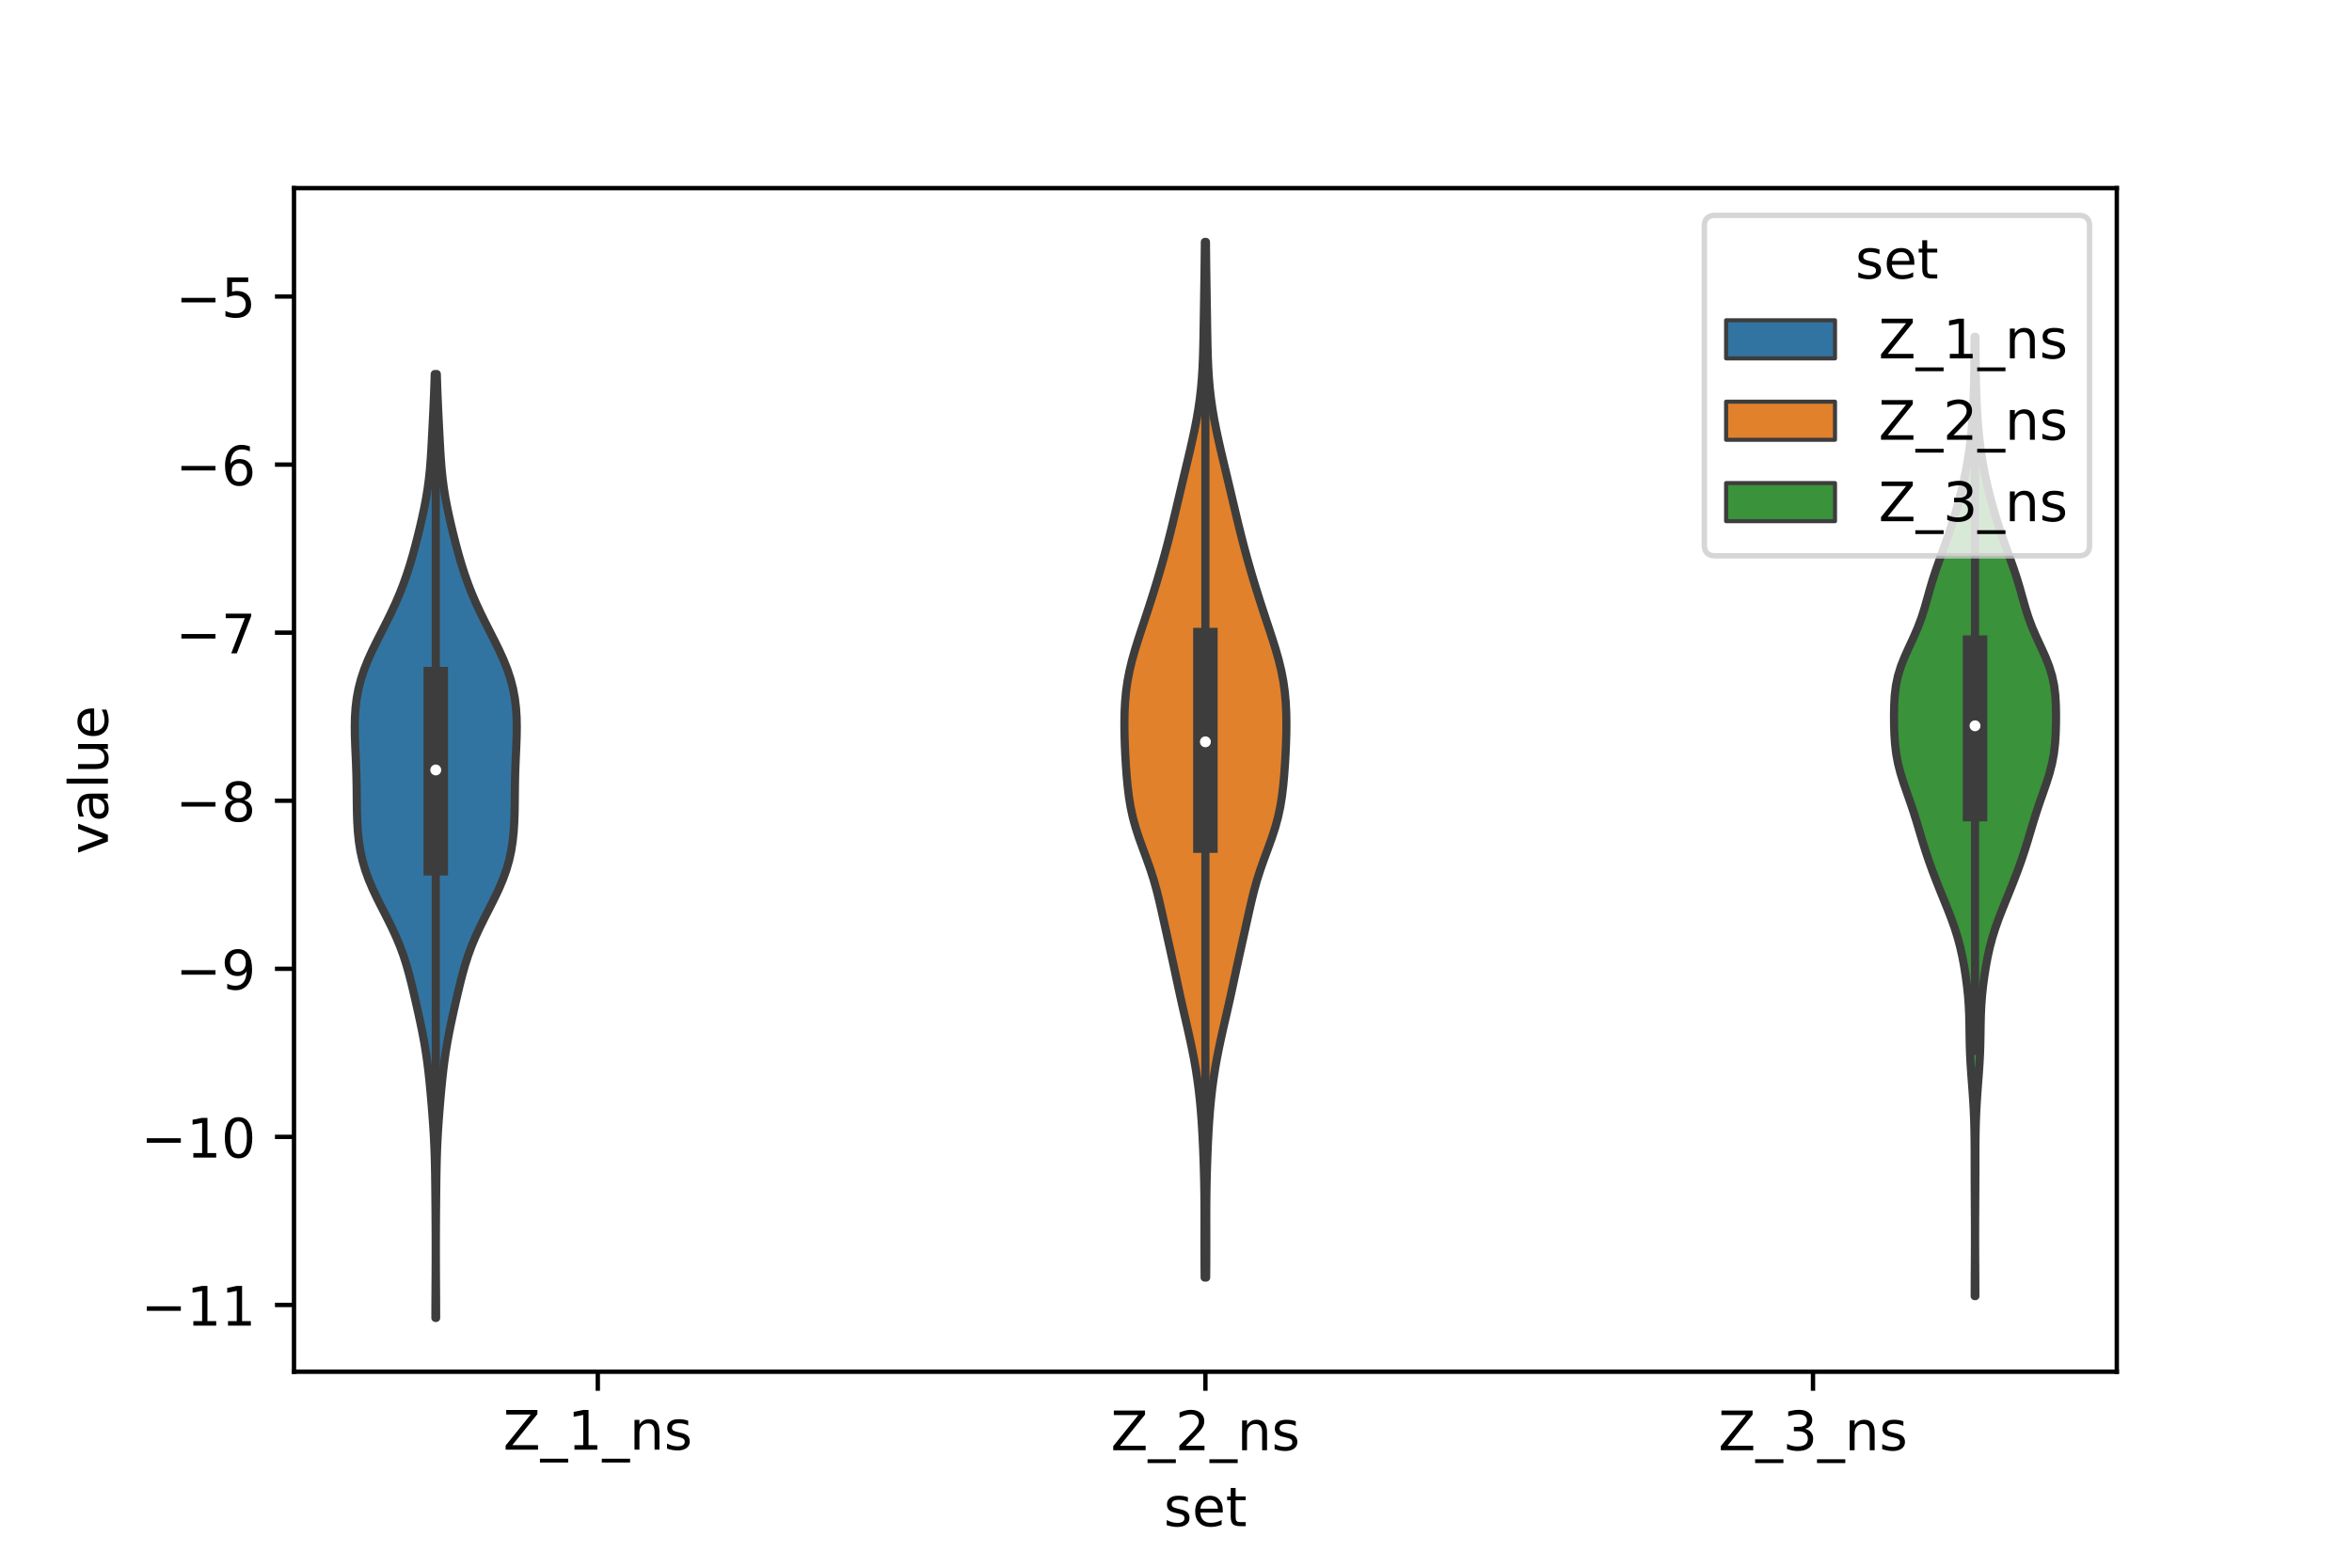 <?xml version="1.0" encoding="utf-8" standalone="no"?>
<!DOCTYPE svg PUBLIC "-//W3C//DTD SVG 1.1//EN"
  "http://www.w3.org/Graphics/SVG/1.1/DTD/svg11.dtd">
<!-- Created with matplotlib (https://matplotlib.org/) -->
<svg height="288pt" version="1.1" viewBox="0 0 432 288" width="432pt" xmlns="http://www.w3.org/2000/svg" xmlns:xlink="http://www.w3.org/1999/xlink">
 <defs>
  <style type="text/css">*{stroke-linecap:butt;stroke-linejoin:round;}</style>
 </defs>
 <g id="figure_1">
  <g id="patch_1">
   <path d="M 0 288 
L 432 288 
L 432 0 
L 0 0 
z
" style="fill:#ffffff;"/>
  </g>
  <g id="axes_1">
   <g id="patch_2">
    <path d="M 54 252 
L 388.8 252 
L 388.8 34.56 
L 54 34.56 
z
" style="fill:#ffffff;"/>
   </g>
   <g id="PolyCollection_1">
    <defs>
     <path d="M 80.105 -45.884 
L 79.975 -45.884 
L 79.978 -47.635 
L 79.985 -49.387 
L 79.996 -51.138 
L 80.007 -52.89 
L 80.016 -54.641 
L 80.023 -56.393 
L 80.026 -58.144 
L 80.025 -59.896 
L 80.019 -61.648 
L 80.01 -63.399 
L 79.998 -65.151 
L 79.983 -66.902 
L 79.967 -68.654 
L 79.948 -70.405 
L 79.924 -72.157 
L 79.891 -73.908 
L 79.845 -75.66 
L 79.78 -77.411 
L 79.695 -79.163 
L 79.589 -80.914 
L 79.466 -82.666 
L 79.33 -84.418 
L 79.183 -86.169 
L 79.025 -87.921 
L 78.853 -89.672 
L 78.66 -91.424 
L 78.439 -93.175 
L 78.183 -94.927 
L 77.89 -96.678 
L 77.56 -98.43 
L 77.2 -100.181 
L 76.819 -101.933 
L 76.425 -103.685 
L 76.022 -105.436 
L 75.605 -107.188 
L 75.161 -108.939 
L 74.669 -110.691 
L 74.108 -112.442 
L 73.464 -114.194 
L 72.731 -115.945 
L 71.919 -117.697 
L 71.05 -119.448 
L 70.155 -121.2 
L 69.274 -122.951 
L 68.445 -124.703 
L 67.703 -126.455 
L 67.073 -128.206 
L 66.568 -129.958 
L 66.185 -131.709 
L 65.913 -133.461 
L 65.733 -135.212 
L 65.623 -136.964 
L 65.564 -138.715 
L 65.535 -140.467 
L 65.518 -142.218 
L 65.497 -143.97 
L 65.459 -145.722 
L 65.401 -147.473 
L 65.326 -149.225 
L 65.247 -150.976 
L 65.185 -152.728 
L 65.16 -154.479 
L 65.194 -156.231 
L 65.309 -157.982 
L 65.522 -159.734 
L 65.85 -161.485 
L 66.303 -163.237 
L 66.883 -164.989 
L 67.58 -166.74 
L 68.372 -168.492 
L 69.23 -170.243 
L 70.121 -171.995 
L 71.009 -173.746 
L 71.869 -175.498 
L 72.679 -177.249 
L 73.428 -179.001 
L 74.112 -180.752 
L 74.732 -182.504 
L 75.294 -184.255 
L 75.808 -186.007 
L 76.284 -187.759 
L 76.733 -189.51 
L 77.159 -191.262 
L 77.562 -193.013 
L 77.935 -194.765 
L 78.268 -196.516 
L 78.552 -198.268 
L 78.783 -200.019 
L 78.964 -201.771 
L 79.103 -203.522 
L 79.215 -205.274 
L 79.312 -207.026 
L 79.404 -208.777 
L 79.493 -210.529 
L 79.579 -212.28 
L 79.66 -214.032 
L 79.733 -215.783 
L 79.797 -217.535 
L 79.852 -219.286 
L 80.228 -219.286 
L 80.228 -219.286 
L 80.283 -217.535 
L 80.347 -215.783 
L 80.42 -214.032 
L 80.501 -212.28 
L 80.587 -210.529 
L 80.676 -208.777 
L 80.768 -207.026 
L 80.865 -205.274 
L 80.977 -203.522 
L 81.116 -201.771 
L 81.297 -200.019 
L 81.528 -198.268 
L 81.812 -196.516 
L 82.145 -194.765 
L 82.518 -193.013 
L 82.921 -191.262 
L 83.347 -189.51 
L 83.796 -187.759 
L 84.272 -186.007 
L 84.786 -184.255 
L 85.348 -182.504 
L 85.968 -180.752 
L 86.652 -179.001 
L 87.401 -177.249 
L 88.211 -175.498 
L 89.071 -173.746 
L 89.959 -171.995 
L 90.85 -170.243 
L 91.708 -168.492 
L 92.5 -166.74 
L 93.197 -164.989 
L 93.777 -163.237 
L 94.23 -161.485 
L 94.558 -159.734 
L 94.771 -157.982 
L 94.886 -156.231 
L 94.92 -154.479 
L 94.895 -152.728 
L 94.833 -150.976 
L 94.754 -149.225 
L 94.679 -147.473 
L 94.621 -145.722 
L 94.583 -143.97 
L 94.562 -142.218 
L 94.545 -140.467 
L 94.516 -138.715 
L 94.457 -136.964 
L 94.347 -135.212 
L 94.167 -133.461 
L 93.895 -131.709 
L 93.512 -129.958 
L 93.007 -128.206 
L 92.377 -126.455 
L 91.635 -124.703 
L 90.806 -122.951 
L 89.925 -121.2 
L 89.03 -119.448 
L 88.161 -117.697 
L 87.349 -115.945 
L 86.616 -114.194 
L 85.972 -112.442 
L 85.411 -110.691 
L 84.919 -108.939 
L 84.475 -107.188 
L 84.058 -105.436 
L 83.655 -103.685 
L 83.261 -101.933 
L 82.88 -100.181 
L 82.52 -98.43 
L 82.19 -96.678 
L 81.897 -94.927 
L 81.641 -93.175 
L 81.42 -91.424 
L 81.227 -89.672 
L 81.055 -87.921 
L 80.897 -86.169 
L 80.75 -84.418 
L 80.614 -82.666 
L 80.491 -80.914 
L 80.385 -79.163 
L 80.3 -77.411 
L 80.235 -75.66 
L 80.189 -73.908 
L 80.156 -72.157 
L 80.132 -70.405 
L 80.113 -68.654 
L 80.097 -66.902 
L 80.082 -65.151 
L 80.07 -63.399 
L 80.061 -61.648 
L 80.055 -59.896 
L 80.054 -58.144 
L 80.057 -56.393 
L 80.064 -54.641 
L 80.073 -52.89 
L 80.084 -51.138 
L 80.095 -49.387 
L 80.102 -47.635 
L 80.105 -45.884 
z
" id="m2c93c1cdac" style="stroke:#3d3d3d;stroke-width:1.5;"/>
    </defs>
    <g clip-path="url(#pe8a483ae23)">
     <use style="fill:#3274a1;stroke:#3d3d3d;stroke-width:1.5;" x="0" xlink:href="#m2c93c1cdac" y="288"/>
    </g>
   </g>
   <g id="PolyCollection_2">
    <defs>
     <path d="M 221.537 -53.304 
L 221.263 -53.304 
L 221.246 -55.226 
L 221.237 -57.148 
L 221.233 -59.07 
L 221.235 -60.991 
L 221.239 -62.913 
L 221.24 -64.835 
L 221.233 -66.756 
L 221.215 -68.678 
L 221.183 -70.6 
L 221.138 -72.522 
L 221.079 -74.443 
L 221.007 -76.365 
L 220.923 -78.287 
L 220.822 -80.209 
L 220.702 -82.13 
L 220.555 -84.052 
L 220.377 -85.974 
L 220.162 -87.896 
L 219.906 -89.817 
L 219.608 -91.739 
L 219.267 -93.661 
L 218.887 -95.583 
L 218.476 -97.504 
L 218.043 -99.426 
L 217.602 -101.348 
L 217.164 -103.269 
L 216.736 -105.191 
L 216.319 -107.113 
L 215.908 -109.035 
L 215.495 -110.956 
L 215.074 -112.878 
L 214.647 -114.8 
L 214.218 -116.722 
L 213.792 -118.643 
L 213.367 -120.565 
L 212.929 -122.487 
L 212.454 -124.409 
L 211.916 -126.33 
L 211.302 -128.252 
L 210.624 -130.174 
L 209.913 -132.096 
L 209.218 -134.017 
L 208.59 -135.939 
L 208.064 -137.861 
L 207.651 -139.783 
L 207.34 -141.704 
L 207.109 -143.626 
L 206.932 -145.548 
L 206.792 -147.469 
L 206.679 -149.391 
L 206.594 -151.313 
L 206.538 -153.235 
L 206.52 -155.156 
L 206.55 -157.078 
L 206.645 -159 
L 206.819 -160.922 
L 207.088 -162.843 
L 207.457 -164.765 
L 207.92 -166.687 
L 208.463 -168.609 
L 209.061 -170.53 
L 209.689 -172.452 
L 210.327 -174.374 
L 210.959 -176.296 
L 211.576 -178.217 
L 212.176 -180.139 
L 212.756 -182.061 
L 213.317 -183.982 
L 213.856 -185.904 
L 214.373 -187.826 
L 214.868 -189.748 
L 215.344 -191.669 
L 215.806 -193.591 
L 216.261 -195.513 
L 216.714 -197.435 
L 217.17 -199.356 
L 217.628 -201.278 
L 218.087 -203.2 
L 218.54 -205.122 
L 218.979 -207.043 
L 219.392 -208.965 
L 219.769 -210.887 
L 220.099 -212.809 
L 220.375 -214.73 
L 220.595 -216.652 
L 220.76 -218.574 
L 220.878 -220.496 
L 220.959 -222.417 
L 221.014 -224.339 
L 221.053 -226.261 
L 221.085 -228.182 
L 221.115 -230.104 
L 221.146 -232.026 
L 221.177 -233.948 
L 221.207 -235.869 
L 221.236 -237.791 
L 221.261 -239.713 
L 221.283 -241.635 
L 221.302 -243.556 
L 221.498 -243.556 
L 221.498 -243.556 
L 221.517 -241.635 
L 221.539 -239.713 
L 221.564 -237.791 
L 221.593 -235.869 
L 221.623 -233.948 
L 221.654 -232.026 
L 221.685 -230.104 
L 221.715 -228.182 
L 221.747 -226.261 
L 221.786 -224.339 
L 221.841 -222.417 
L 221.922 -220.496 
L 222.04 -218.574 
L 222.205 -216.652 
L 222.425 -214.73 
L 222.701 -212.809 
L 223.031 -210.887 
L 223.408 -208.965 
L 223.821 -207.043 
L 224.26 -205.122 
L 224.713 -203.2 
L 225.172 -201.278 
L 225.63 -199.356 
L 226.086 -197.435 
L 226.539 -195.513 
L 226.994 -193.591 
L 227.456 -191.669 
L 227.932 -189.748 
L 228.427 -187.826 
L 228.944 -185.904 
L 229.483 -183.982 
L 230.044 -182.061 
L 230.624 -180.139 
L 231.224 -178.217 
L 231.841 -176.296 
L 232.473 -174.374 
L 233.111 -172.452 
L 233.739 -170.53 
L 234.337 -168.609 
L 234.88 -166.687 
L 235.343 -164.765 
L 235.712 -162.843 
L 235.981 -160.922 
L 236.155 -159 
L 236.25 -157.078 
L 236.28 -155.156 
L 236.262 -153.235 
L 236.206 -151.313 
L 236.121 -149.391 
L 236.008 -147.469 
L 235.868 -145.548 
L 235.691 -143.626 
L 235.46 -141.704 
L 235.149 -139.783 
L 234.736 -137.861 
L 234.21 -135.939 
L 233.582 -134.017 
L 232.887 -132.096 
L 232.176 -130.174 
L 231.498 -128.252 
L 230.884 -126.33 
L 230.346 -124.409 
L 229.871 -122.487 
L 229.433 -120.565 
L 229.008 -118.643 
L 228.582 -116.722 
L 228.153 -114.8 
L 227.726 -112.878 
L 227.305 -110.956 
L 226.892 -109.035 
L 226.481 -107.113 
L 226.064 -105.191 
L 225.636 -103.269 
L 225.198 -101.348 
L 224.757 -99.426 
L 224.324 -97.504 
L 223.913 -95.583 
L 223.533 -93.661 
L 223.192 -91.739 
L 222.894 -89.817 
L 222.638 -87.896 
L 222.423 -85.974 
L 222.245 -84.052 
L 222.098 -82.13 
L 221.978 -80.209 
L 221.877 -78.287 
L 221.793 -76.365 
L 221.721 -74.443 
L 221.662 -72.522 
L 221.617 -70.6 
L 221.585 -68.678 
L 221.567 -66.756 
L 221.56 -64.835 
L 221.561 -62.913 
L 221.565 -60.991 
L 221.567 -59.07 
L 221.563 -57.148 
L 221.554 -55.226 
L 221.537 -53.304 
z
" id="m1c39de0813" style="stroke:#3d3d3d;stroke-width:1.5;"/>
    </defs>
    <g clip-path="url(#pe8a483ae23)">
     <use style="fill:#e1812c;stroke:#3d3d3d;stroke-width:1.5;" x="0" xlink:href="#m1c39de0813" y="288"/>
    </g>
   </g>
   <g id="PolyCollection_3">
    <defs>
     <path d="M 362.819 -49.891 
L 362.701 -49.891 
L 362.703 -51.671 
L 362.711 -53.451 
L 362.722 -55.231 
L 362.732 -57.012 
L 362.74 -58.792 
L 362.744 -60.572 
L 362.743 -62.352 
L 362.737 -64.132 
L 362.728 -65.913 
L 362.718 -67.693 
L 362.707 -69.473 
L 362.7 -71.253 
L 362.696 -73.034 
L 362.695 -74.814 
L 362.692 -76.594 
L 362.681 -78.374 
L 362.656 -80.155 
L 362.611 -81.935 
L 362.541 -83.715 
L 362.445 -85.495 
L 362.326 -87.275 
L 362.193 -89.056 
L 362.059 -90.836 
L 361.94 -92.616 
L 361.848 -94.396 
L 361.79 -96.177 
L 361.758 -97.957 
L 361.733 -99.737 
L 361.691 -101.517 
L 361.609 -103.298 
L 361.476 -105.078 
L 361.289 -106.858 
L 361.053 -108.638 
L 360.773 -110.418 
L 360.443 -112.199 
L 360.048 -113.979 
L 359.574 -115.759 
L 359.015 -117.539 
L 358.378 -119.32 
L 357.685 -121.1 
L 356.965 -122.88 
L 356.243 -124.66 
L 355.538 -126.441 
L 354.863 -128.221 
L 354.225 -130.001 
L 353.629 -131.781 
L 353.073 -133.561 
L 352.54 -135.342 
L 352.007 -137.122 
L 351.446 -138.902 
L 350.847 -140.682 
L 350.222 -142.463 
L 349.608 -144.243 
L 349.054 -146.023 
L 348.601 -147.803 
L 348.273 -149.583 
L 348.063 -151.364 
L 347.946 -153.144 
L 347.892 -154.924 
L 347.88 -156.704 
L 347.912 -158.485 
L 348.014 -160.265 
L 348.231 -162.045 
L 348.603 -163.825 
L 349.151 -165.606 
L 349.856 -167.386 
L 350.662 -169.166 
L 351.488 -170.946 
L 352.258 -172.726 
L 352.926 -174.507 
L 353.493 -176.287 
L 353.997 -178.067 
L 354.495 -179.847 
L 355.029 -181.628 
L 355.616 -183.408 
L 356.246 -185.188 
L 356.894 -186.968 
L 357.532 -188.749 
L 358.142 -190.529 
L 358.715 -192.309 
L 359.251 -194.089 
L 359.751 -195.869 
L 360.216 -197.65 
L 360.64 -199.43 
L 361.019 -201.21 
L 361.349 -202.99 
L 361.63 -204.771 
L 361.866 -206.551 
L 362.062 -208.331 
L 362.222 -210.111 
L 362.351 -211.892 
L 362.45 -213.672 
L 362.524 -215.452 
L 362.577 -217.232 
L 362.613 -219.012 
L 362.637 -220.793 
L 362.653 -222.573 
L 362.666 -224.353 
L 362.678 -226.133 
L 362.842 -226.133 
L 362.842 -226.133 
L 362.854 -224.353 
L 362.867 -222.573 
L 362.883 -220.793 
L 362.907 -219.012 
L 362.943 -217.232 
L 362.996 -215.452 
L 363.07 -213.672 
L 363.169 -211.892 
L 363.298 -210.111 
L 363.458 -208.331 
L 363.654 -206.551 
L 363.89 -204.771 
L 364.171 -202.99 
L 364.501 -201.21 
L 364.88 -199.43 
L 365.304 -197.65 
L 365.769 -195.869 
L 366.269 -194.089 
L 366.805 -192.309 
L 367.378 -190.529 
L 367.988 -188.749 
L 368.626 -186.968 
L 369.274 -185.188 
L 369.904 -183.408 
L 370.491 -181.628 
L 371.025 -179.847 
L 371.523 -178.067 
L 372.027 -176.287 
L 372.594 -174.507 
L 373.262 -172.726 
L 374.032 -170.946 
L 374.858 -169.166 
L 375.664 -167.386 
L 376.369 -165.606 
L 376.917 -163.825 
L 377.289 -162.045 
L 377.506 -160.265 
L 377.608 -158.485 
L 377.64 -156.704 
L 377.628 -154.924 
L 377.574 -153.144 
L 377.457 -151.364 
L 377.247 -149.583 
L 376.919 -147.803 
L 376.466 -146.023 
L 375.912 -144.243 
L 375.298 -142.463 
L 374.673 -140.682 
L 374.074 -138.902 
L 373.513 -137.122 
L 372.98 -135.342 
L 372.447 -133.561 
L 371.891 -131.781 
L 371.295 -130.001 
L 370.657 -128.221 
L 369.982 -126.441 
L 369.277 -124.66 
L 368.555 -122.88 
L 367.835 -121.1 
L 367.142 -119.32 
L 366.505 -117.539 
L 365.946 -115.759 
L 365.472 -113.979 
L 365.077 -112.199 
L 364.747 -110.418 
L 364.467 -108.638 
L 364.231 -106.858 
L 364.044 -105.078 
L 363.911 -103.298 
L 363.829 -101.517 
L 363.787 -99.737 
L 363.762 -97.957 
L 363.73 -96.177 
L 363.672 -94.396 
L 363.58 -92.616 
L 363.461 -90.836 
L 363.327 -89.056 
L 363.194 -87.275 
L 363.075 -85.495 
L 362.979 -83.715 
L 362.909 -81.935 
L 362.864 -80.155 
L 362.839 -78.374 
L 362.828 -76.594 
L 362.825 -74.814 
L 362.824 -73.034 
L 362.82 -71.253 
L 362.813 -69.473 
L 362.802 -67.693 
L 362.792 -65.913 
L 362.783 -64.132 
L 362.777 -62.352 
L 362.776 -60.572 
L 362.78 -58.792 
L 362.788 -57.012 
L 362.798 -55.231 
L 362.809 -53.451 
L 362.817 -51.671 
L 362.819 -49.891 
z
" id="m867e34d8c9" style="stroke:#3d3d3d;stroke-width:1.5;"/>
    </defs>
    <g clip-path="url(#pe8a483ae23)">
     <use style="fill:#3a923a;stroke:#3d3d3d;stroke-width:1.5;" x="0" xlink:href="#m867e34d8c9" y="288"/>
    </g>
   </g>
   <g id="patch_3">
    <path clip-path="url(#pe8a483ae23)" d="M 109.8 -99.912 
L 109.8 -99.912 
L 109.8 -99.912 
L 109.8 -99.912 
z
" style="fill:#3274a1;stroke:#3d3d3d;stroke-linejoin:miter;stroke-width:0.75;"/>
   </g>
   <g id="patch_4">
    <path clip-path="url(#pe8a483ae23)" d="M 109.8 -99.912 
L 109.8 -99.912 
L 109.8 -99.912 
L 109.8 -99.912 
z
" style="fill:#e1812c;stroke:#3d3d3d;stroke-linejoin:miter;stroke-width:0.75;"/>
   </g>
   <g id="patch_5">
    <path clip-path="url(#pe8a483ae23)" d="M 109.8 -99.912 
L 109.8 -99.912 
L 109.8 -99.912 
L 109.8 -99.912 
z
" style="fill:#3a923a;stroke:#3d3d3d;stroke-linejoin:miter;stroke-width:0.75;"/>
   </g>
   <g id="matplotlib.axis_1">
    <g id="xtick_1">
     <g id="line2d_1">
      <defs>
       <path d="M 0 0 
L 0 3.5 
" id="m5d7f274263" style="stroke:#000000;stroke-width:0.8;"/>
      </defs>
      <g>
       <use style="stroke:#000000;stroke-width:0.8;" x="109.8" xlink:href="#m5d7f274263" y="252"/>
      </g>
     </g>
     <g id="text_1">
      <!-- Z_1_ns -->
      <g transform="translate(92.42 266.32)scale(0.1 -0.1)">
       <defs>
        <path d="M 5.609 72.906 
L 62.891 72.906 
L 62.891 65.375 
L 16.797 8.297 
L 64.016 8.297 
L 64.016 0 
L 4.5 0 
L 4.5 7.516 
L 50.594 64.594 
L 5.609 64.594 
z
" id="DejaVuSans-90"/>
        <path d="M 50.984 -16.609 
L 50.984 -23.578 
L -0.984 -23.578 
L -0.984 -16.609 
z
" id="DejaVuSans-95"/>
        <path d="M 12.406 8.297 
L 28.516 8.297 
L 28.516 63.922 
L 10.984 60.406 
L 10.984 69.391 
L 28.422 72.906 
L 38.281 72.906 
L 38.281 8.297 
L 54.391 8.297 
L 54.391 0 
L 12.406 0 
z
" id="DejaVuSans-49"/>
        <path d="M 54.891 33.016 
L 54.891 0 
L 45.906 0 
L 45.906 32.719 
Q 45.906 40.484 42.875 44.328 
Q 39.844 48.188 33.797 48.188 
Q 26.516 48.188 22.312 43.547 
Q 18.109 38.922 18.109 30.906 
L 18.109 0 
L 9.078 0 
L 9.078 54.688 
L 18.109 54.688 
L 18.109 46.188 
Q 21.344 51.125 25.703 53.562 
Q 30.078 56 35.797 56 
Q 45.219 56 50.047 50.172 
Q 54.891 44.344 54.891 33.016 
z
" id="DejaVuSans-110"/>
        <path d="M 44.281 53.078 
L 44.281 44.578 
Q 40.484 46.531 36.375 47.5 
Q 32.281 48.484 27.875 48.484 
Q 21.188 48.484 17.844 46.438 
Q 14.5 44.391 14.5 40.281 
Q 14.5 37.156 16.891 35.375 
Q 19.281 33.594 26.516 31.984 
L 29.594 31.297 
Q 39.156 29.25 43.188 25.516 
Q 47.219 21.781 47.219 15.094 
Q 47.219 7.469 41.188 3.016 
Q 35.156 -1.422 24.609 -1.422 
Q 20.219 -1.422 15.453 -0.562 
Q 10.688 0.297 5.422 2 
L 5.422 11.281 
Q 10.406 8.688 15.234 7.391 
Q 20.062 6.109 24.812 6.109 
Q 31.156 6.109 34.562 8.281 
Q 37.984 10.453 37.984 14.406 
Q 37.984 18.062 35.516 20.016 
Q 33.062 21.969 24.703 23.781 
L 21.578 24.516 
Q 13.234 26.266 9.516 29.906 
Q 5.812 33.547 5.812 39.891 
Q 5.812 47.609 11.281 51.797 
Q 16.75 56 26.812 56 
Q 31.781 56 36.172 55.266 
Q 40.578 54.547 44.281 53.078 
z
" id="DejaVuSans-115"/>
       </defs>
       <use xlink:href="#DejaVuSans-90"/>
       <use x="68.506" xlink:href="#DejaVuSans-95"/>
       <use x="118.506" xlink:href="#DejaVuSans-49"/>
       <use x="182.129" xlink:href="#DejaVuSans-95"/>
       <use x="232.129" xlink:href="#DejaVuSans-110"/>
       <use x="295.508" xlink:href="#DejaVuSans-115"/>
      </g>
     </g>
    </g>
    <g id="xtick_2">
     <g id="line2d_2">
      <g>
       <use style="stroke:#000000;stroke-width:0.8;" x="221.4" xlink:href="#m5d7f274263" y="252"/>
      </g>
     </g>
     <g id="text_2">
      <!-- Z_2_ns -->
      <g transform="translate(204.02 266.422)scale(0.1 -0.1)">
       <defs>
        <path d="M 19.188 8.297 
L 53.609 8.297 
L 53.609 0 
L 7.328 0 
L 7.328 8.297 
Q 12.938 14.109 22.625 23.891 
Q 32.328 33.688 34.812 36.531 
Q 39.547 41.844 41.422 45.531 
Q 43.312 49.219 43.312 52.781 
Q 43.312 58.594 39.234 62.25 
Q 35.156 65.922 28.609 65.922 
Q 23.969 65.922 18.812 64.312 
Q 13.672 62.703 7.812 59.422 
L 7.812 69.391 
Q 13.766 71.781 18.938 73 
Q 24.125 74.219 28.422 74.219 
Q 39.75 74.219 46.484 68.547 
Q 53.219 62.891 53.219 53.422 
Q 53.219 48.922 51.531 44.891 
Q 49.859 40.875 45.406 35.406 
Q 44.188 33.984 37.641 27.219 
Q 31.109 20.453 19.188 8.297 
z
" id="DejaVuSans-50"/>
       </defs>
       <use xlink:href="#DejaVuSans-90"/>
       <use x="68.506" xlink:href="#DejaVuSans-95"/>
       <use x="118.506" xlink:href="#DejaVuSans-50"/>
       <use x="182.129" xlink:href="#DejaVuSans-95"/>
       <use x="232.129" xlink:href="#DejaVuSans-110"/>
       <use x="295.508" xlink:href="#DejaVuSans-115"/>
      </g>
     </g>
    </g>
    <g id="xtick_3">
     <g id="line2d_3">
      <g>
       <use style="stroke:#000000;stroke-width:0.8;" x="333" xlink:href="#m5d7f274263" y="252"/>
      </g>
     </g>
     <g id="text_3">
      <!-- Z_3_ns -->
      <g transform="translate(315.62 266.422)scale(0.1 -0.1)">
       <defs>
        <path d="M 40.578 39.312 
Q 47.656 37.797 51.625 33 
Q 55.609 28.219 55.609 21.188 
Q 55.609 10.406 48.188 4.484 
Q 40.766 -1.422 27.094 -1.422 
Q 22.516 -1.422 17.656 -0.516 
Q 12.797 0.391 7.625 2.203 
L 7.625 11.719 
Q 11.719 9.328 16.594 8.109 
Q 21.484 6.891 26.812 6.891 
Q 36.078 6.891 40.938 10.547 
Q 45.797 14.203 45.797 21.188 
Q 45.797 27.641 41.281 31.266 
Q 36.766 34.906 28.719 34.906 
L 20.219 34.906 
L 20.219 43.016 
L 29.109 43.016 
Q 36.375 43.016 40.234 45.922 
Q 44.094 48.828 44.094 54.297 
Q 44.094 59.906 40.109 62.906 
Q 36.141 65.922 28.719 65.922 
Q 24.656 65.922 20.016 65.031 
Q 15.375 64.156 9.812 62.312 
L 9.812 71.094 
Q 15.438 72.656 20.344 73.438 
Q 25.25 74.219 29.594 74.219 
Q 40.828 74.219 47.359 69.109 
Q 53.906 64.016 53.906 55.328 
Q 53.906 49.266 50.438 45.094 
Q 46.969 40.922 40.578 39.312 
z
" id="DejaVuSans-51"/>
       </defs>
       <use xlink:href="#DejaVuSans-90"/>
       <use x="68.506" xlink:href="#DejaVuSans-95"/>
       <use x="118.506" xlink:href="#DejaVuSans-51"/>
       <use x="182.129" xlink:href="#DejaVuSans-95"/>
       <use x="232.129" xlink:href="#DejaVuSans-110"/>
       <use x="295.508" xlink:href="#DejaVuSans-115"/>
      </g>
     </g>
    </g>
    <g id="text_4">
     <!-- set -->
     <g transform="translate(213.759 280.378)scale(0.1 -0.1)">
      <defs>
       <path d="M 56.203 29.594 
L 56.203 25.203 
L 14.891 25.203 
Q 15.484 15.922 20.484 11.062 
Q 25.484 6.203 34.422 6.203 
Q 39.594 6.203 44.453 7.469 
Q 49.312 8.734 54.109 11.281 
L 54.109 2.781 
Q 49.266 0.734 44.188 -0.344 
Q 39.109 -1.422 33.891 -1.422 
Q 20.797 -1.422 13.156 6.188 
Q 5.516 13.812 5.516 26.812 
Q 5.516 40.234 12.766 48.109 
Q 20.016 56 32.328 56 
Q 43.359 56 49.781 48.891 
Q 56.203 41.797 56.203 29.594 
z
M 47.219 32.234 
Q 47.125 39.594 43.094 43.984 
Q 39.062 48.391 32.422 48.391 
Q 24.906 48.391 20.391 44.141 
Q 15.875 39.891 15.188 32.172 
z
" id="DejaVuSans-101"/>
       <path d="M 18.312 70.219 
L 18.312 54.688 
L 36.812 54.688 
L 36.812 47.703 
L 18.312 47.703 
L 18.312 18.016 
Q 18.312 11.328 20.141 9.422 
Q 21.969 7.516 27.594 7.516 
L 36.812 7.516 
L 36.812 0 
L 27.594 0 
Q 17.188 0 13.234 3.875 
Q 9.281 7.766 9.281 18.016 
L 9.281 47.703 
L 2.688 47.703 
L 2.688 54.688 
L 9.281 54.688 
L 9.281 70.219 
z
" id="DejaVuSans-116"/>
      </defs>
      <use xlink:href="#DejaVuSans-115"/>
      <use x="52.1" xlink:href="#DejaVuSans-101"/>
      <use x="113.623" xlink:href="#DejaVuSans-116"/>
     </g>
    </g>
   </g>
   <g id="matplotlib.axis_2">
    <g id="ytick_1">
     <g id="line2d_4">
      <defs>
       <path d="M 0 0 
L -3.5 0 
" id="m0baa7a2b98" style="stroke:#000000;stroke-width:0.8;"/>
      </defs>
      <g>
       <use style="stroke:#000000;stroke-width:0.8;" x="54" xlink:href="#m0baa7a2b98" y="239.734"/>
      </g>
     </g>
     <g id="text_5">
      <!-- −11 -->
      <g transform="translate(25.895 243.533)scale(0.1 -0.1)">
       <defs>
        <path d="M 10.594 35.5 
L 73.188 35.5 
L 73.188 27.203 
L 10.594 27.203 
z
" id="DejaVuSans-8722"/>
       </defs>
       <use xlink:href="#DejaVuSans-8722"/>
       <use x="83.789" xlink:href="#DejaVuSans-49"/>
       <use x="147.412" xlink:href="#DejaVuSans-49"/>
      </g>
     </g>
    </g>
    <g id="ytick_2">
     <g id="line2d_5">
      <g>
       <use style="stroke:#000000;stroke-width:0.8;" x="54" xlink:href="#m0baa7a2b98" y="208.857"/>
      </g>
     </g>
     <g id="text_6">
      <!-- −10 -->
      <g transform="translate(25.895 212.656)scale(0.1 -0.1)">
       <defs>
        <path d="M 31.781 66.406 
Q 24.172 66.406 20.328 58.906 
Q 16.5 51.422 16.5 36.375 
Q 16.5 21.391 20.328 13.891 
Q 24.172 6.391 31.781 6.391 
Q 39.453 6.391 43.281 13.891 
Q 47.125 21.391 47.125 36.375 
Q 47.125 51.422 43.281 58.906 
Q 39.453 66.406 31.781 66.406 
z
M 31.781 74.219 
Q 44.047 74.219 50.516 64.516 
Q 56.984 54.828 56.984 36.375 
Q 56.984 17.969 50.516 8.266 
Q 44.047 -1.422 31.781 -1.422 
Q 19.531 -1.422 13.062 8.266 
Q 6.594 17.969 6.594 36.375 
Q 6.594 54.828 13.062 64.516 
Q 19.531 74.219 31.781 74.219 
z
" id="DejaVuSans-48"/>
       </defs>
       <use xlink:href="#DejaVuSans-8722"/>
       <use x="83.789" xlink:href="#DejaVuSans-49"/>
       <use x="147.412" xlink:href="#DejaVuSans-48"/>
      </g>
     </g>
    </g>
    <g id="ytick_3">
     <g id="line2d_6">
      <g>
       <use style="stroke:#000000;stroke-width:0.8;" x="54" xlink:href="#m0baa7a2b98" y="177.98"/>
      </g>
     </g>
     <g id="text_7">
      <!-- −9 -->
      <g transform="translate(32.258 181.779)scale(0.1 -0.1)">
       <defs>
        <path d="M 10.984 1.516 
L 10.984 10.5 
Q 14.703 8.734 18.5 7.812 
Q 22.312 6.891 25.984 6.891 
Q 35.75 6.891 40.891 13.453 
Q 46.047 20.016 46.781 33.406 
Q 43.953 29.203 39.594 26.953 
Q 35.25 24.703 29.984 24.703 
Q 19.047 24.703 12.672 31.312 
Q 6.297 37.938 6.297 49.422 
Q 6.297 60.641 12.938 67.422 
Q 19.578 74.219 30.609 74.219 
Q 43.266 74.219 49.922 64.516 
Q 56.594 54.828 56.594 36.375 
Q 56.594 19.141 48.406 8.859 
Q 40.234 -1.422 26.422 -1.422 
Q 22.703 -1.422 18.891 -0.688 
Q 15.094 0.047 10.984 1.516 
z
M 30.609 32.422 
Q 37.25 32.422 41.125 36.953 
Q 45.016 41.5 45.016 49.422 
Q 45.016 57.281 41.125 61.844 
Q 37.25 66.406 30.609 66.406 
Q 23.969 66.406 20.094 61.844 
Q 16.219 57.281 16.219 49.422 
Q 16.219 41.5 20.094 36.953 
Q 23.969 32.422 30.609 32.422 
z
" id="DejaVuSans-57"/>
       </defs>
       <use xlink:href="#DejaVuSans-8722"/>
       <use x="83.789" xlink:href="#DejaVuSans-57"/>
      </g>
     </g>
    </g>
    <g id="ytick_4">
     <g id="line2d_7">
      <g>
       <use style="stroke:#000000;stroke-width:0.8;" x="54" xlink:href="#m0baa7a2b98" y="147.103"/>
      </g>
     </g>
     <g id="text_8">
      <!-- −8 -->
      <g transform="translate(32.258 150.902)scale(0.1 -0.1)">
       <defs>
        <path d="M 31.781 34.625 
Q 24.75 34.625 20.719 30.859 
Q 16.703 27.094 16.703 20.516 
Q 16.703 13.922 20.719 10.156 
Q 24.75 6.391 31.781 6.391 
Q 38.812 6.391 42.859 10.172 
Q 46.922 13.969 46.922 20.516 
Q 46.922 27.094 42.891 30.859 
Q 38.875 34.625 31.781 34.625 
z
M 21.922 38.812 
Q 15.578 40.375 12.031 44.719 
Q 8.5 49.078 8.5 55.328 
Q 8.5 64.062 14.719 69.141 
Q 20.953 74.219 31.781 74.219 
Q 42.672 74.219 48.875 69.141 
Q 55.078 64.062 55.078 55.328 
Q 55.078 49.078 51.531 44.719 
Q 48 40.375 41.703 38.812 
Q 48.828 37.156 52.797 32.312 
Q 56.781 27.484 56.781 20.516 
Q 56.781 9.906 50.312 4.234 
Q 43.844 -1.422 31.781 -1.422 
Q 19.734 -1.422 13.25 4.234 
Q 6.781 9.906 6.781 20.516 
Q 6.781 27.484 10.781 32.312 
Q 14.797 37.156 21.922 38.812 
z
M 18.312 54.391 
Q 18.312 48.734 21.844 45.562 
Q 25.391 42.391 31.781 42.391 
Q 38.141 42.391 41.719 45.562 
Q 45.312 48.734 45.312 54.391 
Q 45.312 60.062 41.719 63.234 
Q 38.141 66.406 31.781 66.406 
Q 25.391 66.406 21.844 63.234 
Q 18.312 60.062 18.312 54.391 
z
" id="DejaVuSans-56"/>
       </defs>
       <use xlink:href="#DejaVuSans-8722"/>
       <use x="83.789" xlink:href="#DejaVuSans-56"/>
      </g>
     </g>
    </g>
    <g id="ytick_5">
     <g id="line2d_8">
      <g>
       <use style="stroke:#000000;stroke-width:0.8;" x="54" xlink:href="#m0baa7a2b98" y="116.226"/>
      </g>
     </g>
     <g id="text_9">
      <!-- −7 -->
      <g transform="translate(32.258 120.025)scale(0.1 -0.1)">
       <defs>
        <path d="M 8.203 72.906 
L 55.078 72.906 
L 55.078 68.703 
L 28.609 0 
L 18.312 0 
L 43.219 64.594 
L 8.203 64.594 
z
" id="DejaVuSans-55"/>
       </defs>
       <use xlink:href="#DejaVuSans-8722"/>
       <use x="83.789" xlink:href="#DejaVuSans-55"/>
      </g>
     </g>
    </g>
    <g id="ytick_6">
     <g id="line2d_9">
      <g>
       <use style="stroke:#000000;stroke-width:0.8;" x="54" xlink:href="#m0baa7a2b98" y="85.349"/>
      </g>
     </g>
     <g id="text_10">
      <!-- −6 -->
      <g transform="translate(32.258 89.149)scale(0.1 -0.1)">
       <defs>
        <path d="M 33.016 40.375 
Q 26.375 40.375 22.484 35.828 
Q 18.609 31.297 18.609 23.391 
Q 18.609 15.531 22.484 10.953 
Q 26.375 6.391 33.016 6.391 
Q 39.656 6.391 43.531 10.953 
Q 47.406 15.531 47.406 23.391 
Q 47.406 31.297 43.531 35.828 
Q 39.656 40.375 33.016 40.375 
z
M 52.594 71.297 
L 52.594 62.312 
Q 48.875 64.062 45.094 64.984 
Q 41.312 65.922 37.594 65.922 
Q 27.828 65.922 22.672 59.328 
Q 17.531 52.734 16.797 39.406 
Q 19.672 43.656 24.016 45.922 
Q 28.375 48.188 33.594 48.188 
Q 44.578 48.188 50.953 41.516 
Q 57.328 34.859 57.328 23.391 
Q 57.328 12.156 50.688 5.359 
Q 44.047 -1.422 33.016 -1.422 
Q 20.359 -1.422 13.672 8.266 
Q 6.984 17.969 6.984 36.375 
Q 6.984 53.656 15.188 63.938 
Q 23.391 74.219 37.203 74.219 
Q 40.922 74.219 44.703 73.484 
Q 48.484 72.75 52.594 71.297 
z
" id="DejaVuSans-54"/>
       </defs>
       <use xlink:href="#DejaVuSans-8722"/>
       <use x="83.789" xlink:href="#DejaVuSans-54"/>
      </g>
     </g>
    </g>
    <g id="ytick_7">
     <g id="line2d_10">
      <g>
       <use style="stroke:#000000;stroke-width:0.8;" x="54" xlink:href="#m0baa7a2b98" y="54.472"/>
      </g>
     </g>
     <g id="text_11">
      <!-- −5 -->
      <g transform="translate(32.258 58.272)scale(0.1 -0.1)">
       <defs>
        <path d="M 10.797 72.906 
L 49.516 72.906 
L 49.516 64.594 
L 19.828 64.594 
L 19.828 46.734 
Q 21.969 47.469 24.109 47.828 
Q 26.266 48.188 28.422 48.188 
Q 40.625 48.188 47.75 41.5 
Q 54.891 34.812 54.891 23.391 
Q 54.891 11.625 47.562 5.094 
Q 40.234 -1.422 26.906 -1.422 
Q 22.312 -1.422 17.547 -0.641 
Q 12.797 0.141 7.719 1.703 
L 7.719 11.625 
Q 12.109 9.234 16.797 8.062 
Q 21.484 6.891 26.703 6.891 
Q 35.156 6.891 40.078 11.328 
Q 45.016 15.766 45.016 23.391 
Q 45.016 31 40.078 35.438 
Q 35.156 39.891 26.703 39.891 
Q 22.75 39.891 18.812 39.016 
Q 14.891 38.141 10.797 36.281 
z
" id="DejaVuSans-53"/>
       </defs>
       <use xlink:href="#DejaVuSans-8722"/>
       <use x="83.789" xlink:href="#DejaVuSans-53"/>
      </g>
     </g>
    </g>
    <g id="text_12">
     <!-- value -->
     <g transform="translate(19.816 156.938)rotate(-90)scale(0.1 -0.1)">
      <defs>
       <path d="M 2.984 54.688 
L 12.5 54.688 
L 29.594 8.797 
L 46.688 54.688 
L 56.203 54.688 
L 35.688 0 
L 23.484 0 
z
" id="DejaVuSans-118"/>
       <path d="M 34.281 27.484 
Q 23.391 27.484 19.188 25 
Q 14.984 22.516 14.984 16.5 
Q 14.984 11.719 18.141 8.906 
Q 21.297 6.109 26.703 6.109 
Q 34.188 6.109 38.703 11.406 
Q 43.219 16.703 43.219 25.484 
L 43.219 27.484 
z
M 52.203 31.203 
L 52.203 0 
L 43.219 0 
L 43.219 8.297 
Q 40.141 3.328 35.547 0.953 
Q 30.953 -1.422 24.312 -1.422 
Q 15.922 -1.422 10.953 3.297 
Q 6 8.016 6 15.922 
Q 6 25.141 12.172 29.828 
Q 18.359 34.516 30.609 34.516 
L 43.219 34.516 
L 43.219 35.406 
Q 43.219 41.609 39.141 45 
Q 35.062 48.391 27.688 48.391 
Q 23 48.391 18.547 47.266 
Q 14.109 46.141 10.016 43.891 
L 10.016 52.203 
Q 14.938 54.109 19.578 55.047 
Q 24.219 56 28.609 56 
Q 40.484 56 46.344 49.844 
Q 52.203 43.703 52.203 31.203 
z
" id="DejaVuSans-97"/>
       <path d="M 9.422 75.984 
L 18.406 75.984 
L 18.406 0 
L 9.422 0 
z
" id="DejaVuSans-108"/>
       <path d="M 8.5 21.578 
L 8.5 54.688 
L 17.484 54.688 
L 17.484 21.922 
Q 17.484 14.156 20.5 10.266 
Q 23.531 6.391 29.594 6.391 
Q 36.859 6.391 41.078 11.031 
Q 45.312 15.672 45.312 23.688 
L 45.312 54.688 
L 54.297 54.688 
L 54.297 0 
L 45.312 0 
L 45.312 8.406 
Q 42.047 3.422 37.719 1 
Q 33.406 -1.422 27.688 -1.422 
Q 18.266 -1.422 13.375 4.438 
Q 8.5 10.297 8.5 21.578 
z
M 31.109 56 
z
" id="DejaVuSans-117"/>
      </defs>
      <use xlink:href="#DejaVuSans-118"/>
      <use x="59.18" xlink:href="#DejaVuSans-97"/>
      <use x="120.459" xlink:href="#DejaVuSans-108"/>
      <use x="148.242" xlink:href="#DejaVuSans-117"/>
      <use x="211.621" xlink:href="#DejaVuSans-101"/>
     </g>
    </g>
   </g>
   <g id="line2d_11">
    <path clip-path="url(#pe8a483ae23)" d="M 80.04 206.298 
L 80.04 74.497 
" style="fill:none;stroke:#3d3d3d;stroke-linecap:square;stroke-width:1.5;"/>
   </g>
   <g id="line2d_12">
    <path clip-path="url(#pe8a483ae23)" d="M 80.04 158.594 
L 80.04 124.767 
" style="fill:none;stroke:#3d3d3d;stroke-linecap:square;stroke-width:4.5;"/>
   </g>
   <g id="line2d_13">
    <path clip-path="url(#pe8a483ae23)" d="M 221.4 208.457 
L 221.4 63.511 
" style="fill:none;stroke:#3d3d3d;stroke-linecap:square;stroke-width:1.5;"/>
   </g>
   <g id="line2d_14">
    <path clip-path="url(#pe8a483ae23)" d="M 221.4 154.439 
L 221.4 117.589 
" style="fill:none;stroke:#3d3d3d;stroke-linecap:square;stroke-width:4.5;"/>
   </g>
   <g id="line2d_15">
    <path clip-path="url(#pe8a483ae23)" d="M 362.76 193.088 
L 362.76 76.046 
" style="fill:none;stroke:#3d3d3d;stroke-linecap:square;stroke-width:1.5;"/>
   </g>
   <g id="line2d_16">
    <path clip-path="url(#pe8a483ae23)" d="M 362.76 148.634 
L 362.76 118.978 
" style="fill:none;stroke:#3d3d3d;stroke-linecap:square;stroke-width:4.5;"/>
   </g>
   <g id="patch_6">
    <path d="M 54 252 
L 54 34.56 
" style="fill:none;stroke:#000000;stroke-linecap:square;stroke-linejoin:miter;stroke-width:0.8;"/>
   </g>
   <g id="patch_7">
    <path d="M 388.8 252 
L 388.8 34.56 
" style="fill:none;stroke:#000000;stroke-linecap:square;stroke-linejoin:miter;stroke-width:0.8;"/>
   </g>
   <g id="patch_8">
    <path d="M 54 252 
L 388.8 252 
" style="fill:none;stroke:#000000;stroke-linecap:square;stroke-linejoin:miter;stroke-width:0.8;"/>
   </g>
   <g id="patch_9">
    <path d="M 54 34.56 
L 388.8 34.56 
" style="fill:none;stroke:#000000;stroke-linecap:square;stroke-linejoin:miter;stroke-width:0.8;"/>
   </g>
   <g id="PathCollection_1">
    <defs>
     <path d="M 0 1.5 
C 0.398 1.5 0.779 1.342 1.061 1.061 
C 1.342 0.779 1.5 0.398 1.5 0 
C 1.5 -0.398 1.342 -0.779 1.061 -1.061 
C 0.779 -1.342 0.398 -1.5 0 -1.5 
C -0.398 -1.5 -0.779 -1.342 -1.061 -1.061 
C -1.342 -0.779 -1.5 -0.398 -1.5 0 
C -1.5 0.398 -1.342 0.779 -1.061 1.061 
C -0.779 1.342 -0.398 1.5 0 1.5 
z
" id="mfd20d87c44" style="stroke:#3d3d3d;"/>
    </defs>
    <g clip-path="url(#pe8a483ae23)">
     <use style="fill:#ffffff;stroke:#3d3d3d;" x="80.04" xlink:href="#mfd20d87c44" y="141.45"/>
    </g>
   </g>
   <g id="PathCollection_2">
    <g clip-path="url(#pe8a483ae23)">
     <use style="fill:#ffffff;stroke:#3d3d3d;" x="221.4" xlink:href="#mfd20d87c44" y="136.279"/>
    </g>
   </g>
   <g id="PathCollection_3">
    <g clip-path="url(#pe8a483ae23)">
     <use style="fill:#ffffff;stroke:#3d3d3d;" x="362.76" xlink:href="#mfd20d87c44" y="133.338"/>
    </g>
   </g>
   <g id="legend_1">
    <g id="patch_10">
     <path d="M 315.041 102.107 
L 381.8 102.107 
Q 383.8 102.107 383.8 100.107 
L 383.8 41.56 
Q 383.8 39.56 381.8 39.56 
L 315.041 39.56 
Q 313.041 39.56 313.041 41.56 
L 313.041 100.107 
Q 313.041 102.107 315.041 102.107 
z
" style="fill:#ffffff;opacity:0.8;stroke:#cccccc;stroke-linejoin:miter;"/>
    </g>
    <g id="text_13">
     <!-- set -->
     <g transform="translate(340.779 51.158)scale(0.1 -0.1)">
      <use xlink:href="#DejaVuSans-115"/>
      <use x="52.1" xlink:href="#DejaVuSans-101"/>
      <use x="113.623" xlink:href="#DejaVuSans-116"/>
     </g>
    </g>
    <g id="patch_11">
     <path d="M 317.041 65.837 
L 337.041 65.837 
L 337.041 58.837 
L 317.041 58.837 
z
" style="fill:#3274a1;stroke:#3d3d3d;stroke-linejoin:miter;stroke-width:0.75;"/>
    </g>
    <g id="text_14">
     <!-- Z_1_ns -->
     <g transform="translate(345.041 65.837)scale(0.1 -0.1)">
      <use xlink:href="#DejaVuSans-90"/>
      <use x="68.506" xlink:href="#DejaVuSans-95"/>
      <use x="118.506" xlink:href="#DejaVuSans-49"/>
      <use x="182.129" xlink:href="#DejaVuSans-95"/>
      <use x="232.129" xlink:href="#DejaVuSans-110"/>
      <use x="295.508" xlink:href="#DejaVuSans-115"/>
     </g>
    </g>
    <g id="patch_12">
     <path d="M 317.041 80.793 
L 337.041 80.793 
L 337.041 73.793 
L 317.041 73.793 
z
" style="fill:#e1812c;stroke:#3d3d3d;stroke-linejoin:miter;stroke-width:0.75;"/>
    </g>
    <g id="text_15">
     <!-- Z_2_ns -->
     <g transform="translate(345.041 80.793)scale(0.1 -0.1)">
      <use xlink:href="#DejaVuSans-90"/>
      <use x="68.506" xlink:href="#DejaVuSans-95"/>
      <use x="118.506" xlink:href="#DejaVuSans-50"/>
      <use x="182.129" xlink:href="#DejaVuSans-95"/>
      <use x="232.129" xlink:href="#DejaVuSans-110"/>
      <use x="295.508" xlink:href="#DejaVuSans-115"/>
     </g>
    </g>
    <g id="patch_13">
     <path d="M 317.041 95.749 
L 337.041 95.749 
L 337.041 88.749 
L 317.041 88.749 
z
" style="fill:#3a923a;stroke:#3d3d3d;stroke-linejoin:miter;stroke-width:0.75;"/>
    </g>
    <g id="text_16">
     <!-- Z_3_ns -->
     <g transform="translate(345.041 95.749)scale(0.1 -0.1)">
      <use xlink:href="#DejaVuSans-90"/>
      <use x="68.506" xlink:href="#DejaVuSans-95"/>
      <use x="118.506" xlink:href="#DejaVuSans-51"/>
      <use x="182.129" xlink:href="#DejaVuSans-95"/>
      <use x="232.129" xlink:href="#DejaVuSans-110"/>
      <use x="295.508" xlink:href="#DejaVuSans-115"/>
     </g>
    </g>
   </g>
  </g>
 </g>
 <defs>
  <clipPath id="pe8a483ae23">
   <rect height="217.44" width="334.8" x="54" y="34.56"/>
  </clipPath>
 </defs>
</svg>
